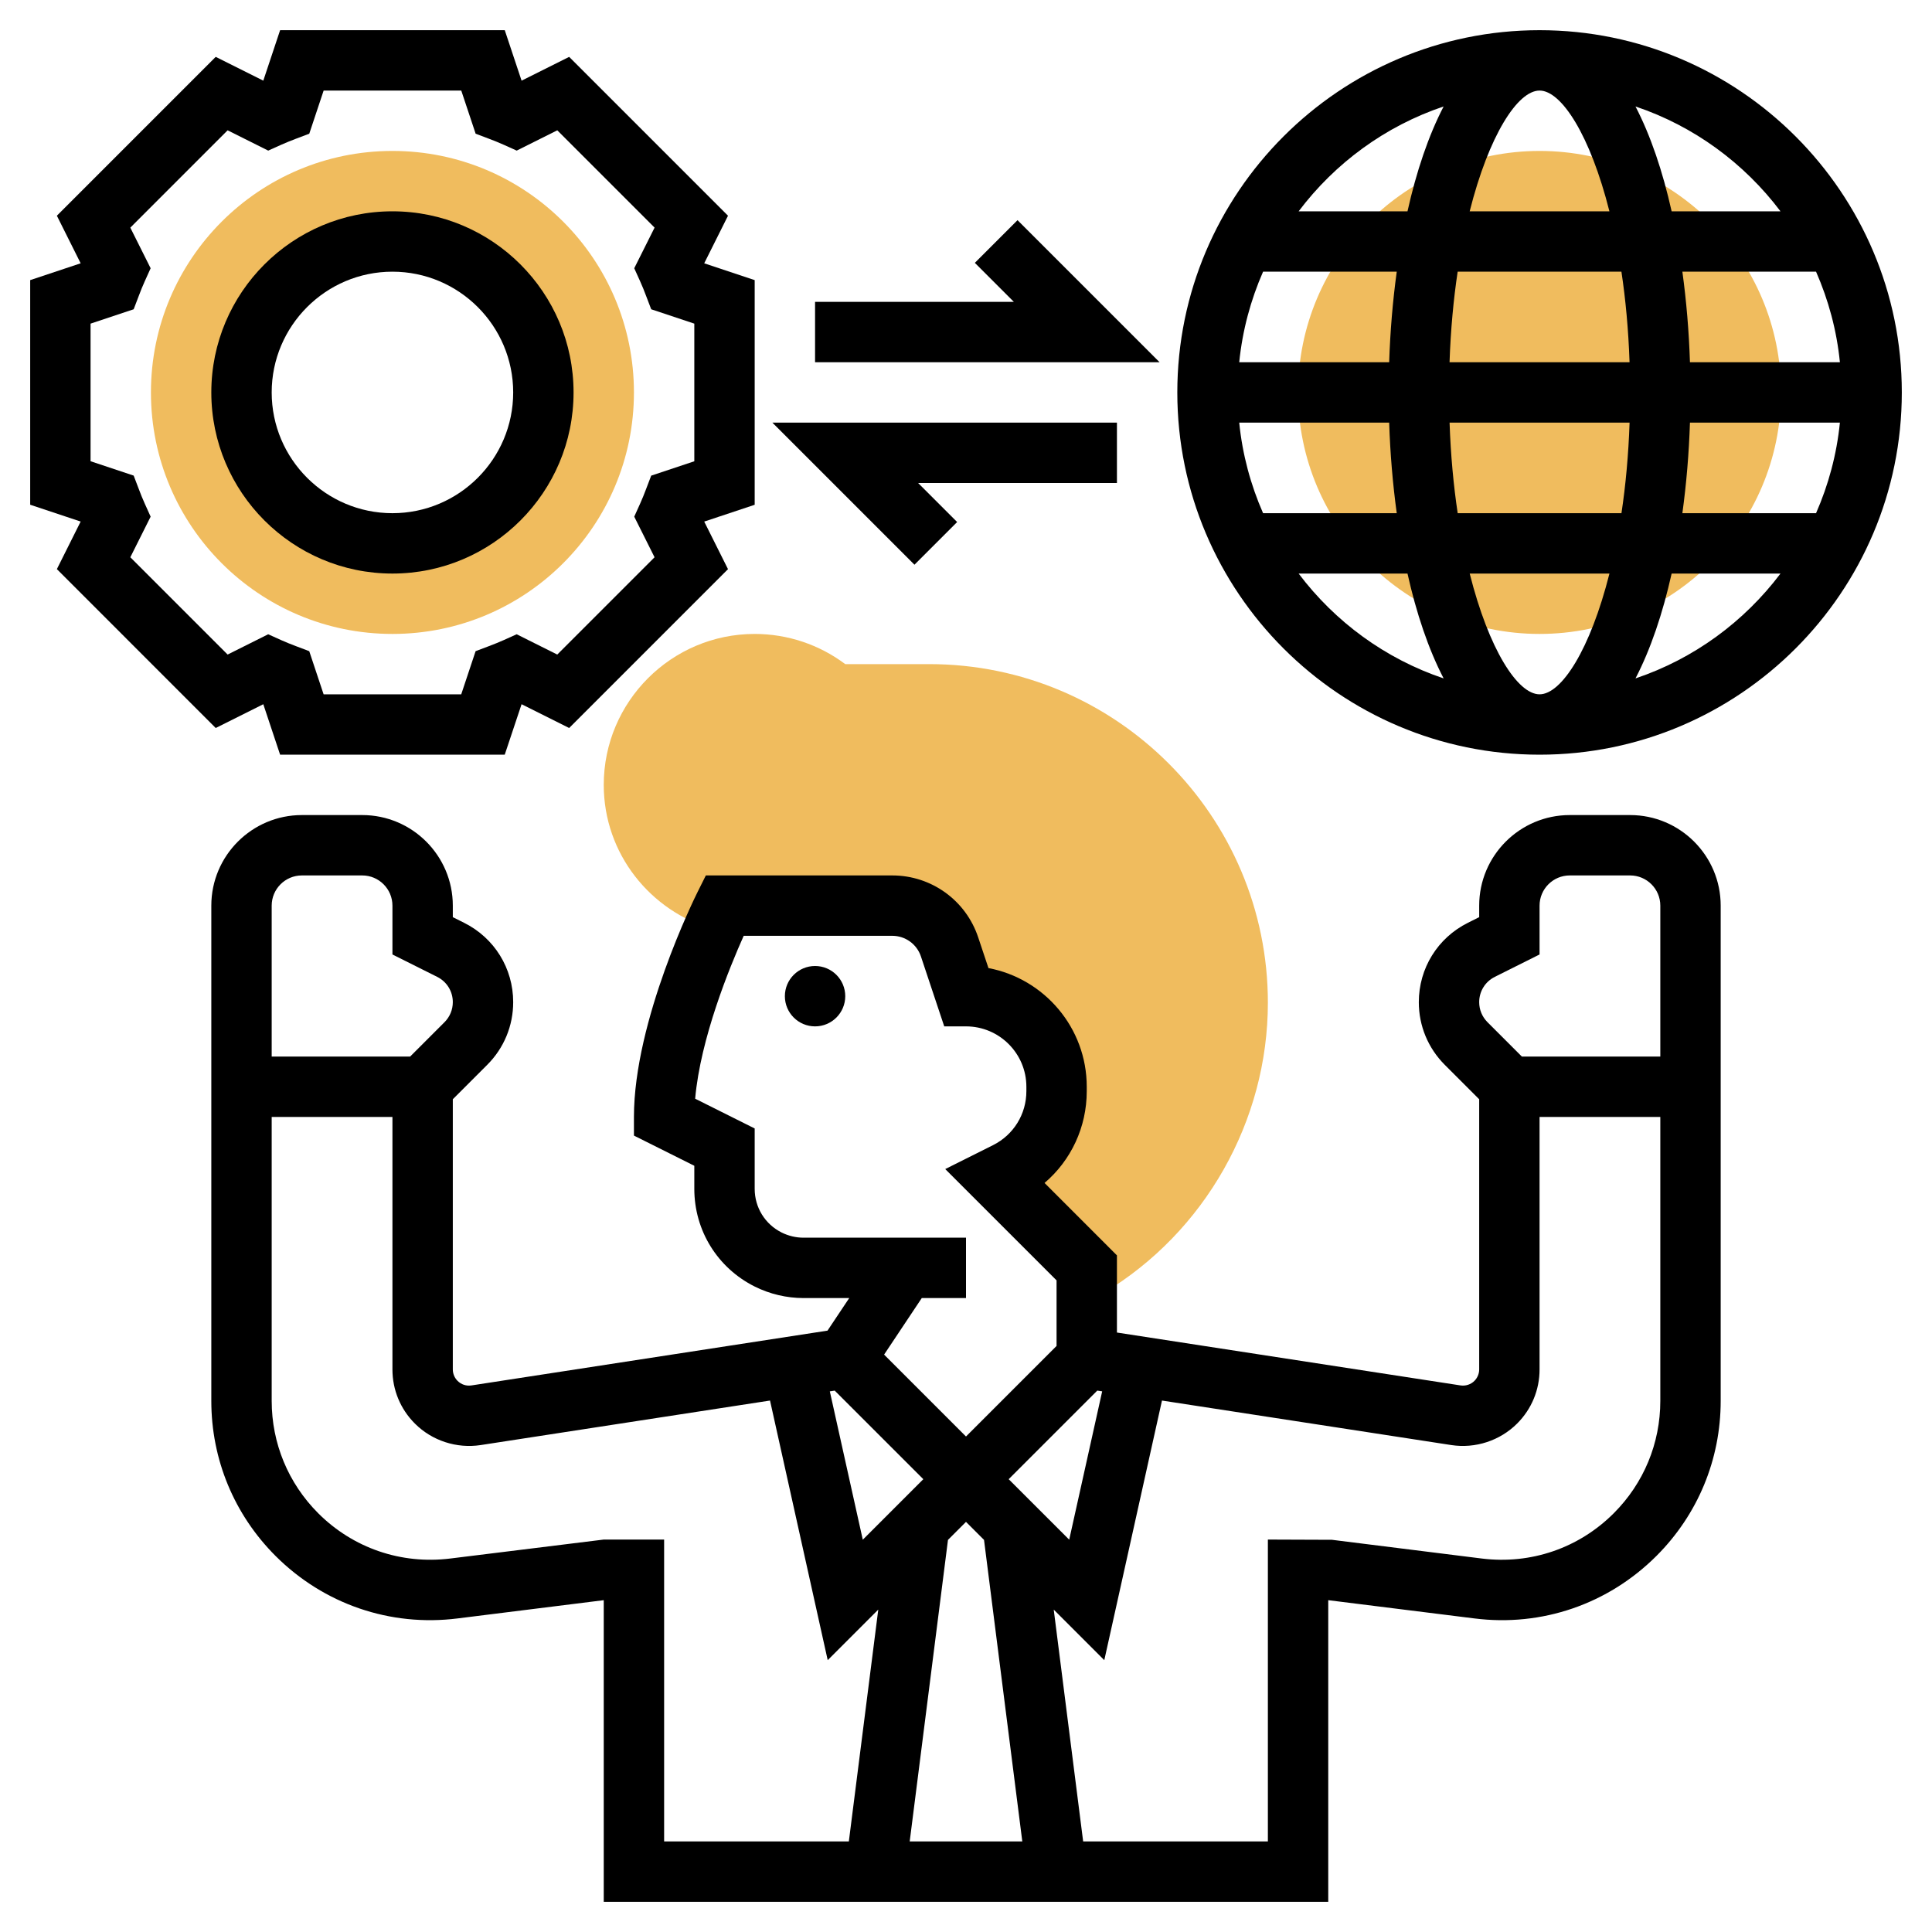 <svg id="Layer_5" enable-background="new 0 0 64 64" height="512" viewBox="0 0 64 64" width="512" xmlns="http://www.w3.org/2000/svg"><g><g><path d="m13 5c-4.418 0-8 3.582-8 8s3.582 8 8 8 8-3.582 8-8-3.582-8-8-8zm0 13c-2.761 0-5-2.239-5-5s2.239-5 5-5 5 2.239 5 5-2.239 5-5 5z" fill="#f0bc5e"/></g><g><circle cx="51" cy="13" fill="#f0bc5e" r="8"/></g><g><path d="m23.637 30.787c.214-.487.363-.787.363-.787h5.559c.861 0 1.625.551 1.897 1.368l.544 1.632c1.657 0 3 1.343 3 3v.146c0 1.136-.642 2.175-1.658 2.683l-.342.171 3 3v1.166l.555-.333c3.358-2.015 5.445-5.7 5.445-9.617 0-6.185-5.031-11.216-11.216-11.216h-2.784c-.861-.647-1.913-1-3-1-2.757 0-5 2.243-5 5 0 2.281 1.545 4.19 3.637 4.787z" fill="#f0bc5e"/></g><g><path d="m7.146 24.116 1.576-.788.557 1.672h7.441l.558-1.672 1.576.788 5.262-5.262-.788-1.576 1.672-.557v-7.442l-1.672-.557.788-1.576-5.262-5.262-1.576.788-.557-1.672h-7.442l-.557 1.672-1.576-.788-5.262 5.262.788 1.576-1.672.557v7.441l1.672.557-.788 1.576zm-4.146-13.395 1.428-.476.169-.443c.061-.163.125-.324.197-.482l.196-.434-.673-1.345 3.223-3.224 1.345.672.433-.195c.159-.071.32-.135.483-.197l.444-.168.476-1.429h4.559l.476 1.429.444.168c.163.062.324.125.483.197l.433.195 1.345-.672 3.223 3.223-.674 1.346.196.434c.072.158.136.319.197.482l.169.443 1.428.476v4.559l-1.428.476-.169.443c-.062.163-.125.324-.197.482l-.196.434.673 1.345-3.223 3.223-1.345-.672-.433.195c-.159.071-.32.135-.483.197l-.444.168-.476 1.429h-4.559l-.476-1.429-.444-.168c-.163-.062-.324-.125-.483-.197l-.433-.195-1.344.672-3.223-3.223.673-1.345-.196-.435c-.072-.158-.136-.319-.197-.482l-.169-.443-1.428-.476z"/><path d="m13 19c3.309 0 6-2.691 6-6s-2.691-6-6-6-6 2.691-6 6 2.691 6 6 6zm0-10c2.206 0 4 1.794 4 4s-1.794 4-4 4-4-1.794-4-4 1.794-4 4-4z"/><path d="m51 1c-6.617 0-12 5.383-12 12s5.383 12 12 12 12-5.383 12-12-5.383-12-12-12zm0 22c-.727 0-1.68-1.485-2.314-4h4.629c-.635 2.515-1.588 4-2.315 4zm-2.712-6c-.138-.917-.232-1.921-.269-3h5.963c-.037 1.079-.131 2.083-.269 3zm-7.237-3h4.967c.033 1.019.118 2.027.251 3h-4.428c-.41-.935-.685-1.942-.79-3zm9.949-11c.727 0 1.68 1.485 2.314 4h-4.629c.635-2.515 1.588-4 2.315-4zm2.712 6c.138.917.232 1.921.269 3h-5.963c.037-1.079.131-2.083.269-3zm-7.694 3h-4.967c.106-1.058.38-2.065.79-3h4.428c-.133.973-.218 1.981-.251 3zm9.964 2h4.967c-.106 1.058-.38 2.065-.79 3h-4.428c.133-.973.218-1.981.251-3zm0-2c-.033-1.019-.118-2.027-.251-3h4.428c.41.935.685 1.942.79 3zm2.999-5h-3.606c-.295-1.32-.695-2.507-1.197-3.473 1.934.65 3.599 1.876 4.803 3.473zm-11.159-3.473c-.502.966-.902 2.153-1.197 3.473h-3.606c1.204-1.597 2.869-2.823 4.803-3.473zm-4.803 15.473h3.606c.295 1.32.695 2.507 1.197 3.473-1.934-.65-3.599-1.876-4.803-3.473zm11.159 3.473c.502-.966.902-2.153 1.197-3.473h3.606c-1.204 1.597-2.869 2.823-4.803 3.473z"/><path d="m54 27h-2c-1.654 0-3 1.346-3 3v.382l-.376.188c-1.002.501-1.624 1.508-1.624 2.627 0 .785.306 1.522.86 2.077l1.14 1.14v8.95c0 .141-.058.279-.157.379-.12.12-.294.176-.46.151l-11.383-1.752v-2.556l-2.398-2.399c.878-.748 1.398-1.848 1.398-3.041v-.146c0-1.952-1.404-3.581-3.256-3.931l-.34-1.018c-.409-1.227-1.552-2.051-2.845-2.051h-6.177l-.276.553c-.086.172-2.106 4.248-2.106 7.447v.618l2 1v.764c0 1.379.767 2.619 2 3.236.5.25 1.06.382 1.618.382h1.514l-.72 1.079-11.794 1.815c-.174.026-.34-.031-.461-.151-.1-.1-.157-.238-.157-.379v-8.95l1.14-1.14c.554-.554.86-1.292.86-2.077 0-1.12-.622-2.126-1.624-2.627l-.376-.188v-.382c0-1.654-1.346-3-3-3h-2c-1.654 0-3 1.346-3 3v16.406c0 1.939.755 3.763 2.127 5.136 1.597 1.595 3.797 2.353 6.036 2.07l4.837-.604v9.992h24v-9.992l4.837.604c2.24.284 4.439-.475 6.036-2.071 1.372-1.372 2.127-3.196 2.127-5.135v-16.406c0-1.654-1.346-3-3-3zm-4.481 5.359 1.481-.741v-1.618c0-.551.448-1 1-1h2c.552 0 1 .449 1 1v5h-4.586l-1.14-1.14c-.176-.177-.274-.412-.274-.663 0-.357.198-.678.519-.838zm-21.868 13.707 2.935 2.934-2.005 2.005-1.092-4.914zm4.349 4.348.597.597 1.268 9.989h-3.73l1.268-9.989zm1.414-1.414 2.935-2.935.162.025-1.092 4.914zm-6.796-8c-.25 0-.5-.059-.724-.171-.551-.276-.894-.83-.894-1.447v-2l-1.972-.986c.175-1.998 1.139-4.348 1.608-5.396h4.922c.431 0 .813.275.949.684l.772 2.316h.721c1.103 0 2 .897 2 2v.146c0 .762-.424 1.448-1.105 1.789l-1.583.792 3.688 3.687v2.172l-3 3-2.713-2.713 1.248-1.873h1.465v-2zm-16.618-12h2c.552 0 1 .449 1 1v1.618l1.481.741c.321.16.519.481.519.838 0 .25-.098.486-.274.663l-1.14 1.14h-4.586v-5c0-.551.448-1 1-1zm10 22-5.085.628c-1.627.201-3.217-.344-4.374-1.5-.993-.995-1.541-2.317-1.541-3.722v-9.406h4v8.364c0 .677.264 1.314.743 1.793.568.569 1.384.834 2.179.713l9.586-1.475 1.911 8.6 1.675-1.675-.975 7.68h-6.119v-10zm33.459-.873c-1.157 1.157-2.747 1.703-4.374 1.501l-4.961-.62-2.124-.008v10h-6.119l-.975-7.68 1.675 1.675 1.911-8.6 9.587 1.475c.794.121 1.609-.145 2.178-.713.479-.479.743-1.116.743-1.793v-8.364h4v9.406c0 1.405-.548 2.727-1.541 3.721z"/><circle cx="27" cy="33" r="1"/><path d="m33.707 7.293-1.414 1.414 1.293 1.293h-6.586v2h11.414z"/><path d="m31.707 17.293-1.293-1.293h6.586v-2h-11.414l4.707 4.707z"/></g></g></svg>